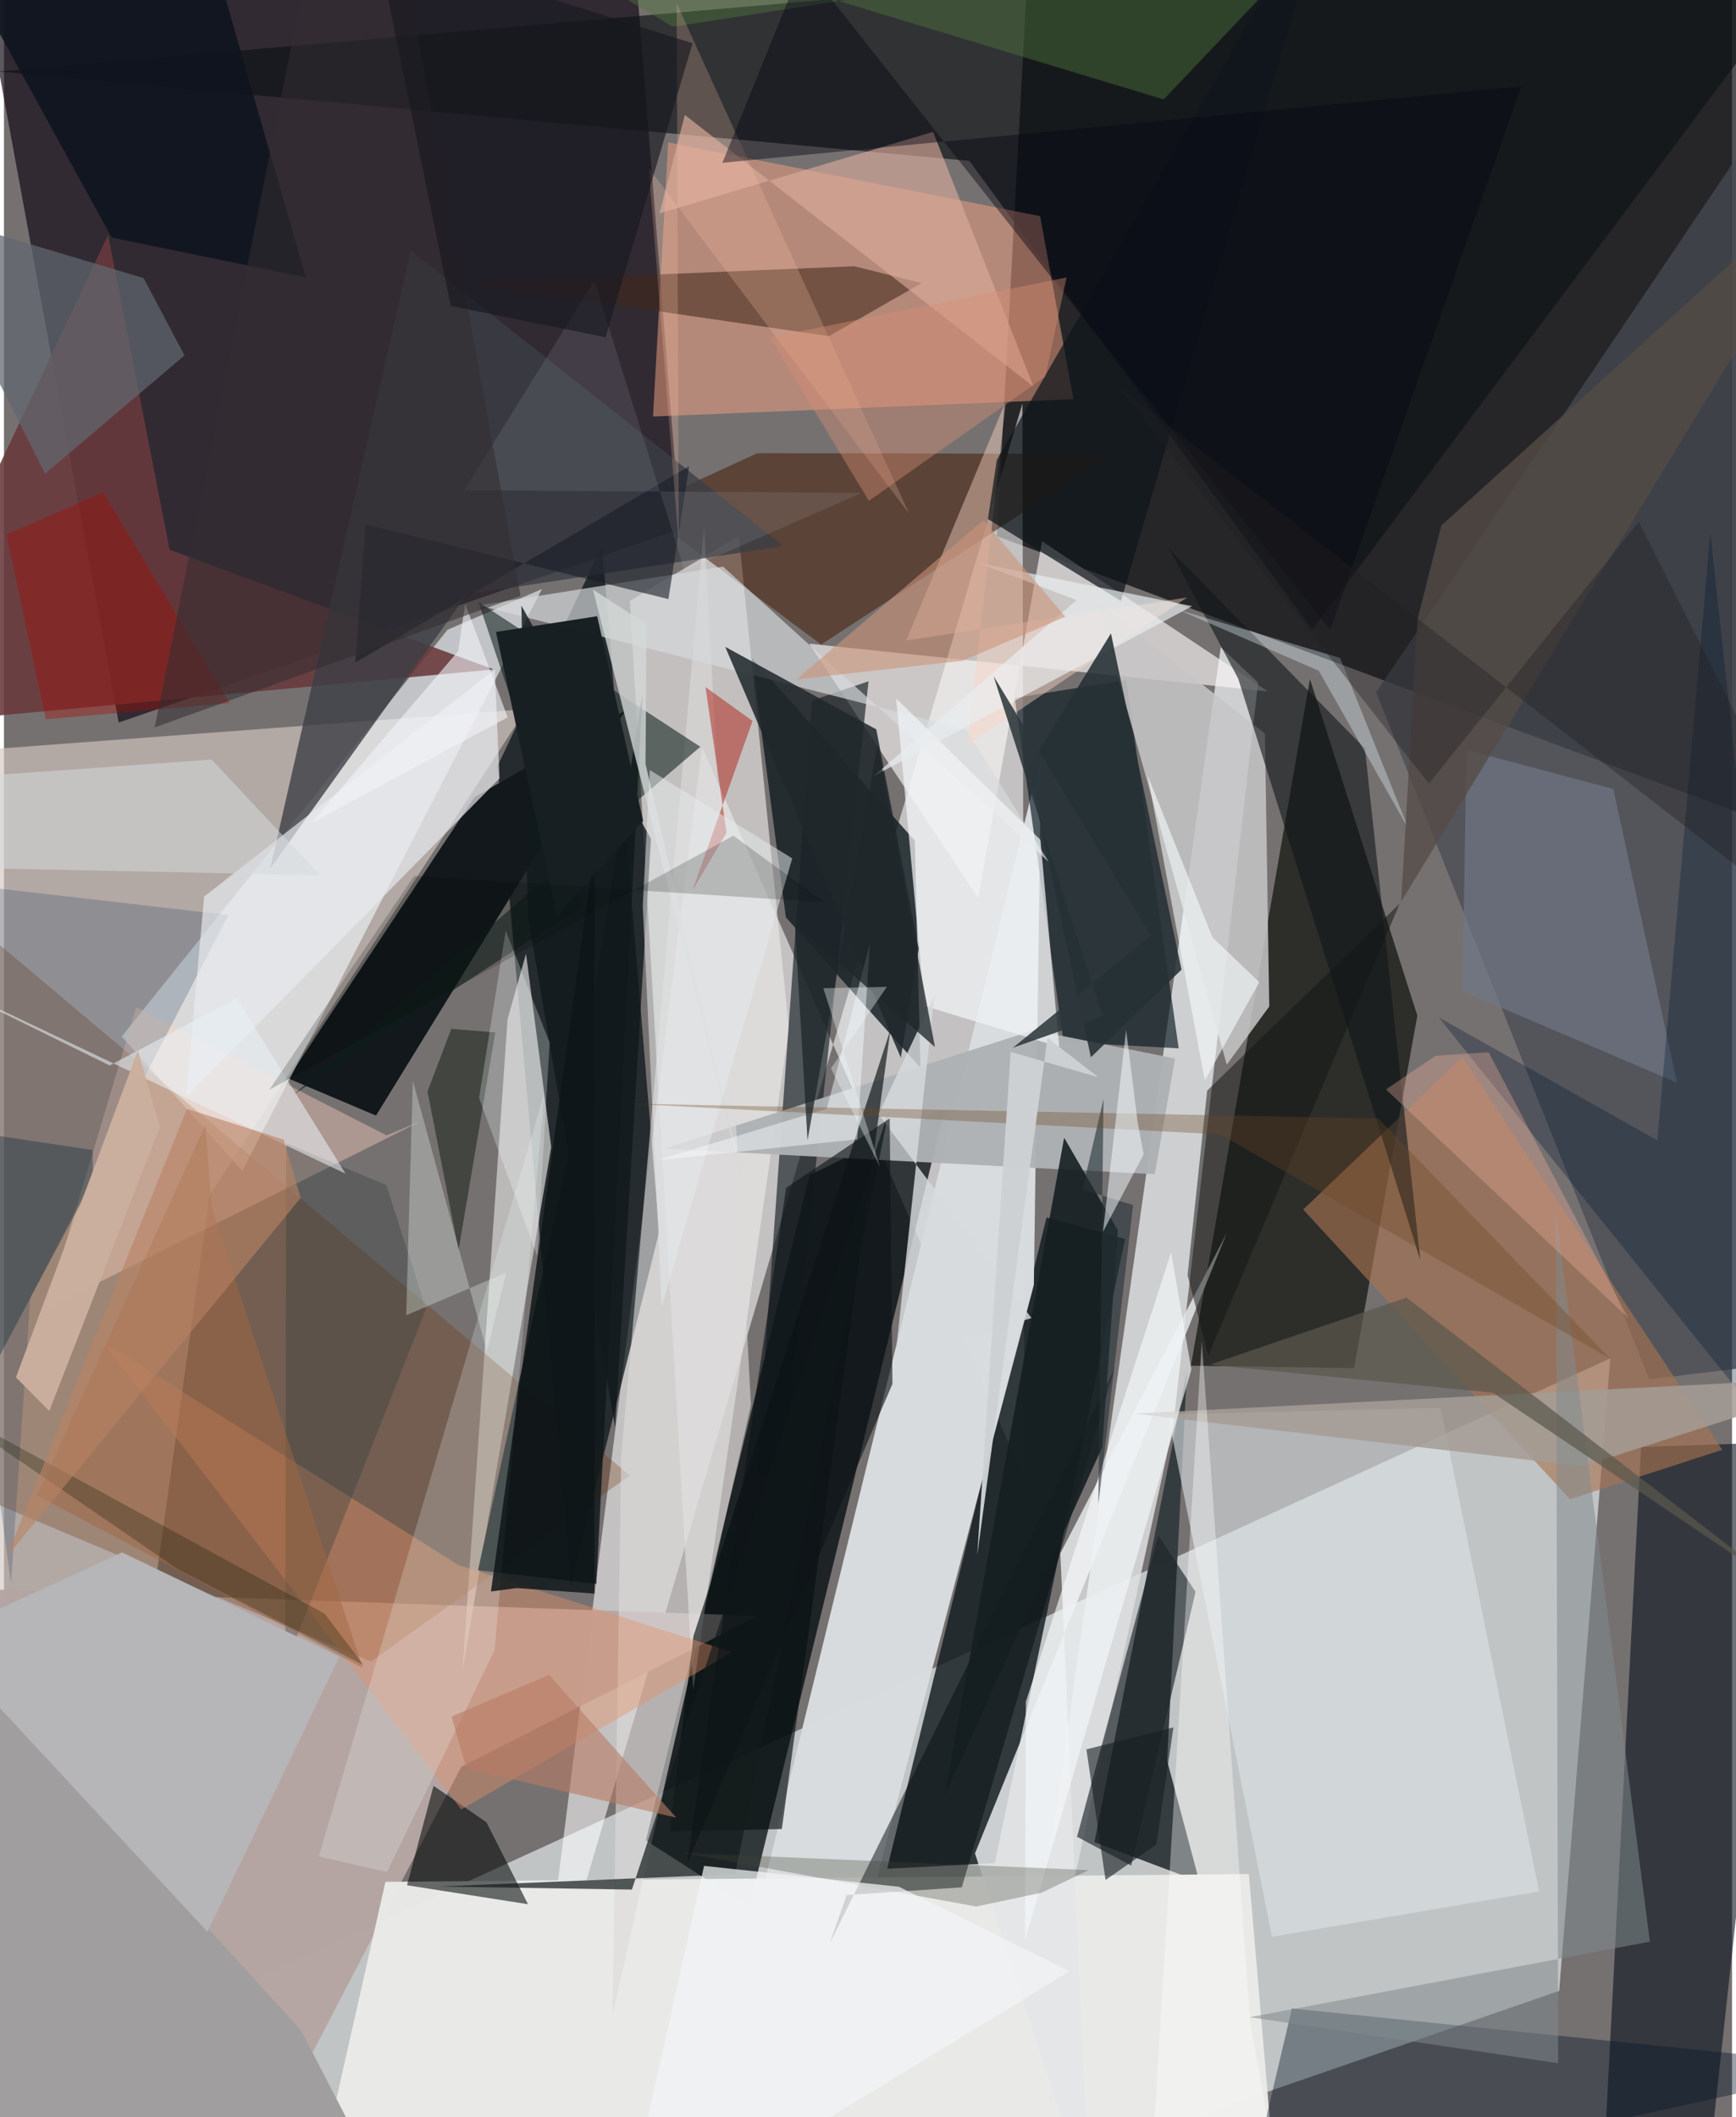 <svg xmlns="http://www.w3.org/2000/svg" width="228" height="278" viewBox="0 0 836 1024"><path fill="#767171" d="M0 0h836v1024H0z"/><path fill="#c6c9ca" fill-opacity=".937" d="M752.35 962.92l24.757-305.948L17.782 1004.59l432.242 62.912z"/><path fill="#03060b" fill-opacity=".698" d="M497.843-62l366.31 57.662L898 414.99 480.382 259.31z"/><path fill="#120a15" fill-opacity=".682" d="M-13.425-25.483L301.802-62l25.388 317.972-271.704 93.494z"/><path fill="#feffff" fill-opacity=".561" d="M257.706 990.98l234.999-795.863.968 520.107L337.71 361.222z"/><path fill="#d2c6c0" fill-opacity=".647" d="M-62 366.517l314.689-23.533L99.488 578.106 28.616 1086z"/><path fill="#141d21" fill-opacity=".831" d="M427.245 903.854l77.127-315.04 37.962 10.42-63.002 301.889z"/><path fill="#000a0c" fill-opacity=".749" d="M389.667 568.441l-79.11 321.7 50.01 32.204 94.598-386.106z"/><path fill="#d8dbdd" fill-opacity=".992" d="M498.244 621.39l-121.057 457.387-22.438-114.594 147.018-599.038z"/><path fill="#000d11" fill-opacity=".686" d="M316.973 595.738l-42.528 171.176-35.67-396.405 50.575-106.536z"/><path fill="#dddfe1" fill-opacity=".851" d="M479.3 1086l86.282-395.976 41.135-359.885-18.068-17.112z"/><path fill="#b4a5a3" fill-opacity=".992" d="M100.79 1086l120.398-231.396 143.525-73.065L-62 766.831z"/><path fill="#040702" fill-opacity=".635" d="M653.13 661.708l30.627-170.475-51.957-162.83-57.587 332.14z"/><path fill="#353c3f" fill-opacity=".988" d="M578.3 910.096l-15.571-58.454 9.56-188.652-44.754 228.018z"/><path fill="#141e23" fill-opacity=".831" d="M440.628 406.572l2.747 109.856-65.113-72.755-16.474-125.504z"/><path fill="#08111b" fill-opacity=".596" d="M862.922 697.475l-70.945 2.344L771.925 1086h48.703z"/><path fill="#e9e8e6" fill-opacity=".655" d="M379.764 497.712l-24.259-238.41-52.69 31.29 30.626 526.776z"/><path fill="#0e1216" fill-opacity=".667" d="M467.056 77.831L-2.6 34.58l895.833-77.7-260.331 347.656z"/><path fill="#13191c" fill-opacity=".996" d="M300.417 343.762L227.584 385.6l-90.137 135.968 42.549 17.998z"/><path fill="#e9eae8" fill-opacity=".976" d="M602.246 906.412l10.564 123.41L144.813 1086l39.735-175.806z"/><path fill="#f2f8fd" fill-opacity=".604" d="M214.601 304.582l45.668-19.675L115.274 566.35l-58.27-65.022z"/><path fill="#f9f6f6" fill-opacity=".651" d="M389.561 311.342l81.736 122.974 30.894-172.561 109.28 72.67z"/><path fill="#f0a081" fill-opacity=".522" d="M501.268 104.552l16.116 88.508-203.376 8.39 7.33-132.583z"/><path fill="#474b54" fill-opacity=".733" d="M849.154 59.985l-185.33 274.857L795.907 667.16 898 654.646z"/><path fill="#05171e" fill-opacity=".647" d="M488.97 337.567l23.648 166.416 55.68 3.067-25.379-178.121z"/><path fill="#d6d6d4" fill-opacity=".71" d="M264.765 554.81l-42.931 253.175 21.803-315.071 8.928-31.646z"/><path fill="#6c2e01" fill-opacity=".282" d="M302.731 713.623L-41.965 423.425-62 702.883l239.574 100.798z"/><path fill="#dae1e5" fill-opacity=".608" d="M563.047 684.033l50.386 252.727 129.202-21.976-47.637-233.821z"/><path fill="#c6c5c6" fill-opacity=".863" d="M612.11 486.802l-2.091-131.966-81.34-63.934 62.882 224.033z"/><path fill="#11191c" fill-opacity=".851" d="M229.311 759.48l57.252 6.582 22.316-430.003-36.518 225.727z"/><path fill="#1a2327" fill-opacity=".671" d="M375.749 719.89l42.522-390.387-27.36 9.28-26.807 373.655z"/><path fill="#afb2b4" fill-opacity=".961" d="M498.118 498.268L319.316 555.59l237.43 12.33 9.807-55.954z"/><path fill="#461f0b" fill-opacity=".557" d="M536.352 219.528l-171.901-.339-57.595 26.442 88.469 66.137z"/><path fill="#68393c" fill-opacity=".882" d="M80.135 265.85l156.734 57.928L-62 351.61 50.385 113.654z"/><path fill="#081728" fill-opacity=".404" d="M898 999.447l-274.92-28.02-21.829 92.792L504.967 1086z"/><path fill="#a77352" fill-opacity=".627" d="M628.53 585.022l77.094-73.744L831.22 701.224l-73.615 23.91z"/><path fill="#dddad9" fill-opacity=".612" d="M338.703 254.735l22.675 424.87-66.963 294.852 4.178-270.006z"/><path fill="#d7d9db" fill-opacity=".675" d="M229.73 292.77l235.791 60.068 39.914 64.063L347.9 274.062z"/><path fill="#3c3e45" fill-opacity=".788" d="M377.08 264.102L196.758 121.066 128.861 419.98l95.079-132.47z"/><path fill="#e3e5e7" fill-opacity=".867" d="M525.29 1067.066L469.754 896.43l121.81-300.04-80.518 154.906z"/><path fill="#000604" fill-opacity=".565" d="M207.82 863.75l25.564 17.59 20.14 39.666-58.539-9.177z"/><path fill="#13171b" fill-opacity=".612" d="M597.097 328.245L685.16 609.27l-26.78-247.264-94.487-96.326z"/><path fill="#070f12" fill-opacity=".51" d="M463.379 912.842l-55.701 3.73-8.233 23.465 137.84-278.165z"/><path fill="#ffd5bf" fill-opacity=".392" d="M201.43 542.415l-16.4 6.71-121.023-61.96-43.623 145.873z"/><path fill="#42281a" fill-opacity=".565" d="M221.797 136.704l189.582-7.936 32.569 8.165-44.852 25.663z"/><path fill="#f0f2f5" fill-opacity=".737" d="M501.427 406.22l-69.824-68.422 13.776 148.755 65.137 19.827z"/><path fill="#0d1d1a" fill-opacity=".561" d="M336.885 361.191L139.747 529.65l139.23-90.99-49.412-147.457z"/><path fill="#091012" fill-opacity=".655" d="M376.317 884.646l-54.337 1.19 11.608-94.596 95.282-293.28z"/><path fill="#e59068" fill-opacity=".416" d="M47.507 648.768l173.718 226.396 131.082-76.1-132.404-42.116z"/><path fill="#fbd6c4" fill-opacity=".435" d="M466.09 360.355l106.298-71.36-135.912 20.799 48.193-115.71z"/><path fill="#151e21" fill-opacity=".894" d="M538.903 595.148l-7.623 104.8-76.263 168.641 57.869-318.312z"/><path fill="#22415e" fill-opacity=".239" d="M-43.705 425.018l152.266 17.56-95.822 185.15-9.316 137.876z"/><path fill="#1f272b" fill-opacity=".659" d="M545.328 902.318l-26.203-13.938 39.33-145.758 18.016 27.284z"/><path fill="#a19e9f" d="M-26.785 1060.884L-62 755.889l205.81 226.26L197.488 1086z"/><path fill="#0f151b" fill-opacity=".718" d="M480.314 222.472L643.764-62 540.389 290.663l-64.364-39.616z"/><path fill="#141b1c" fill-opacity=".706" d="M428.103 537.212L303.774 913.924l-93.395-1.48 143.385-5.958z"/><path fill="#e7eaef" fill-opacity=".678" d="M96.844 433.637l140.593-109.832 2.3 52.69L88.124 530.686z"/><path fill="#6f7785" fill-opacity=".702" d="M809.408 523.678L705.57 479.346l1.948-116.67 71.02 18.933z"/><path fill="#daab9b" fill-opacity=".631" d="M449.479 63.77l-132.352 39.44 12.262-47.626 168.717 131.461z"/><path fill="#20282c" fill-opacity=".859" d="M433.888 511.585l8.65-52.698-20.529-106.103-73.081-39.926z"/><path fill="#001731" fill-opacity=".318" d="M825.476 257.738l50.047 460.516-181.458-226.221 105.785 59.514z"/><path fill="#606770" fill-opacity=".729" d="M-44.742 100.961l112.304 33.537 19.778 37.417-67.43 57.192z"/><path fill="#10141f" fill-opacity=".914" d="M52.105 114.897l93.924 19.293L89.691-61.59-45.02-62z"/><path fill="#f4ffff" fill-opacity=".212" d="M261.449 528.65L237.33 798.22l-52.015 107.175-32.987-7.53z"/><path fill="#b12116" fill-opacity=".498" d="M332.994 430.853l16.583-28.084-10.185-70.447 22.743 16.38z"/><path fill="#121714" fill-opacity=".51" d="M582.642 655.541l-10.052-38.758 9.49-89.286 93.124-90.434z"/><path fill="#a59c95" fill-opacity=".851" d="M860.472 667.65L547.01 683.72l216.628 25.476L898 666.07z"/><path fill="#313b3b" fill-opacity=".341" d="M136.556 552.901l-.49 252.895 68.12-172.77-19.197-59.833z"/><path fill="#d6dadd" fill-opacity=".82" d="M423.066 538.961l27.047-57.54-19.03 176.315 65.99-20.238z"/><path fill="#b6b5b7" d="M-33.28 792.374L98.472 934.382 162.25 801.4 57.164 750.847z"/><path fill="#81898e" fill-opacity=".525" d="M750.772 586.418l45.46 352.673-193.528 36.552 149.193 22.286z"/><path fill="#9f6743" fill-opacity=".49" d="M100.441 584.115l73.098 222.56L15.96 723.317 97.47 544.25z"/><path fill="#222921" fill-opacity=".608" d="M237.707 499.342l-21.312-1.718-11.496 30.28 15.019 76.845z"/><path fill="#4e763e" fill-opacity=".447" d="M323.606 12.965L641.326-36.5l-80.262 84.591L198.772-61.53z"/><path fill="#ecfaf2" fill-opacity=".31" d="M242.947 615.527l-48.372 20.632 3.235-113.362 35.797 130.712z"/><path fill="#d6d9de" fill-opacity=".529" d="M-33.153 376.866l133.624-9.49 52.442 55.919L-62 418.897z"/><path fill="#d4d9d8" fill-opacity=".788" d="M284.945 285.15l77.12 305.447-51.703-221.092.506-67.583z"/><path fill="#a80900" fill-opacity=".365" d="M47.946 238.019l-46.77 20.582 19.077 89.283 88.949-7.82z"/><path fill="#f5f8fa" fill-opacity=".639" d="M574.441 662.412L494.017 938.16l.35-115.13 70.258-217.295z"/><path fill="#e4f3fb" fill-opacity=".349" d="M568.164 294.925l78.229 23.304 33.206 82.912-43.5-76.715z"/><path fill="#181d27" fill-opacity=".6" d="M321.447 289.758l-146.529-36.171-4.94 66.866 161.467-94.93z"/><path fill="#efb09c" fill-opacity=".341" d="M718.235 508.935l-25.664 1.703-23.97 16.276 117.108 110.5z"/><path fill="#11191d" fill-opacity=".808" d="M295.645 690.186l-42.194-247.054-3.132-150.23 62.698 112.853z"/><path fill="#ffc7ac" fill-opacity=".224" d="M311.94 81.312l14.535 181.813-1.055-261.56 112.5 246.92z"/><path fill="#e9f1f5" fill-opacity=".549" d="M51.111 515.337L-62 459.698l227.25 107.976-52.665-84.87z"/><path fill="#0f1618" fill-opacity=".843" d="M235.596 769.73l12.455-1.636 37.663 2.666-.09-359.986z"/><path fill="#fff" fill-opacity=".365" d="M622.48 1086l-65.8-61.32 22.78-376.155 23.35 329.255z"/><path fill="#404537" fill-opacity=".302" d="M501.877 915.44l-31.54 6.685-141.832-25.951 196.324 8.338z"/><path fill="#070913" fill-opacity=".439" d="M347.569 78.725l386.55-36.998-92.564 262.918-254.986-322.34z"/><path fill="#e4e9ea" fill-opacity=".529" d="M381.347 415.163L318.233 631.94l-9.195-193.744 3.417-65.736z"/><path fill="#554b46" fill-opacity=".773" d="M675.925 436.105L898 70.8 695.37 254.132l-11.56 45.443z"/><path fill="#e9edef" fill-opacity=".682" d="M518.943 290.248l-98.242 85.14 154.1-82.208-103.86-21.009z"/><path fill="#f7fffe" fill-opacity=".259" d="M229.832 531.042l28.15 76.357 5.984-103.118-21.225-54.203z"/><path fill="#fafeff" fill-opacity=".561" d="M607.294 475.043l-22.684-21.711-31.287-78.223 27.62 147.443z"/><path fill="#263136" fill-opacity=".882" d="M525.833 511.355L495.508 371.39l40.02-65.049 34.137 162.663z"/><path fill="#181f21" fill-opacity=".604" d="M532.924 909.275l-9.271-63.17 42.11-10.64-8.256 56.668z"/><path fill="#f2f4f5" fill-opacity=".725" d="M338.696 902.46l94.275 10.1 82.57 40.862L297.7 1086z"/><path fill="#193140" fill-opacity=".404" d="M-40.124 543.759l83.027 12.487.14 14.641L-62 768.362z"/><path fill="#f2f4f9" fill-opacity=".604" d="M243.688 346.948l-94.972 51.161 71.01-83.192 3.402-22.89z"/><path fill="#f6fbfd" fill-opacity=".471" d="M398.067 536.218l-81.693 24.901 96.393-10.073 6.157-94.82z"/><path fill="#e0e2f7" fill-opacity=".102" d="M329.267 276.008l85.536-37.58-192.18-1.349 62.998-101.277z"/><path fill="#322d30" fill-opacity=".561" d="M197.373 1.917l52.532 286.254-176.99 63.659 82.657-412.07z"/><path fill="#ccaf9f" fill-opacity=".969" d="M64.797 507.998l10.64 37.04L21.94 682.436 5.794 666.177z"/><path fill="#cc9378" fill-opacity=".584" d="M513.475 298.292l-39.568-46.67-90.586 76.973 80.548-9.04z"/><path fill="#2d383b" fill-opacity=".871" d="M478.753 327.047l52.668 164.416-43.384 15.321 66.787-54.244z"/><path fill="#201e1f" fill-opacity=".361" d="M898 465.37L538.56 186.421 689.305 379.04l101.583-126.677z"/><path fill="#273338" fill-opacity=".612" d="M529.43 727.567l16.822-144.73-24.496-7.514 10.198-43.851z"/><path fill="#6b4623" fill-opacity=".329" d="M588.525 548.66L301.14 533.768l363.762 7.207L777.117 657.18z"/><path fill="#18181f" fill-opacity=".643" d="M216.143 147.943l74.887 15.188 42.087-142.193-152.73-48.169z"/><path fill="#5b584d" fill-opacity=".71" d="M583.253 660.086l137.075 13.546 142.56 96.005-184.447-142.06z"/><path fill="#f7fdff" fill-opacity=".506" d="M551.369 558.264l-19.69 37.49 11.183-97.638 5.605 44.77z"/><path fill="#1f272b" fill-opacity=".761" d="M382.616 446.827l6.131 104.724 33.894-191.728 27.75 146.606z"/><path fill="#111901" fill-opacity=".278" d="M155.104 780.488l18.907 24.9-89.991-46.487-121.724-83.476z"/><path fill="#b88263" fill-opacity=".608" d="M135.346 551.186l8.2 28.234L1.188 753.095 88.551 536.32z"/><path fill="#b87b65" fill-opacity=".6" d="M223.711 855.374l101.563 23.777-61.613-69.081-47.136 20.168z"/><path fill="#0d1418" fill-opacity=".62" d="M330.457 901.447l99.37-232.113-1.333-128.419-50.128 33.603z"/><path fill="#d88f73" fill-opacity=".408" d="M514.067 134.175l-10.31 47.946-85.348 60.11-47.72-79.027z"/><path fill="#182023" fill-opacity=".996" d="M309.192 396.99l-41.74 45.974-29.42-137.32 48.946-7.603z"/><path fill="#eff7f9" fill-opacity=".369" d="M396.395 477.966l27.337 86.27-23.657-47.505 27.04-39.423z"/><path fill="#ced1d4" fill-opacity=".976" d="M487.048 508.781l42.297 12.192-24.515-19.01-33.975 250.126z"/><path fill="#080d08" fill-opacity=".196" d="M198.447 423.639L128.34 527.093l224.514-122.875 44.19 32.207z"/></svg>